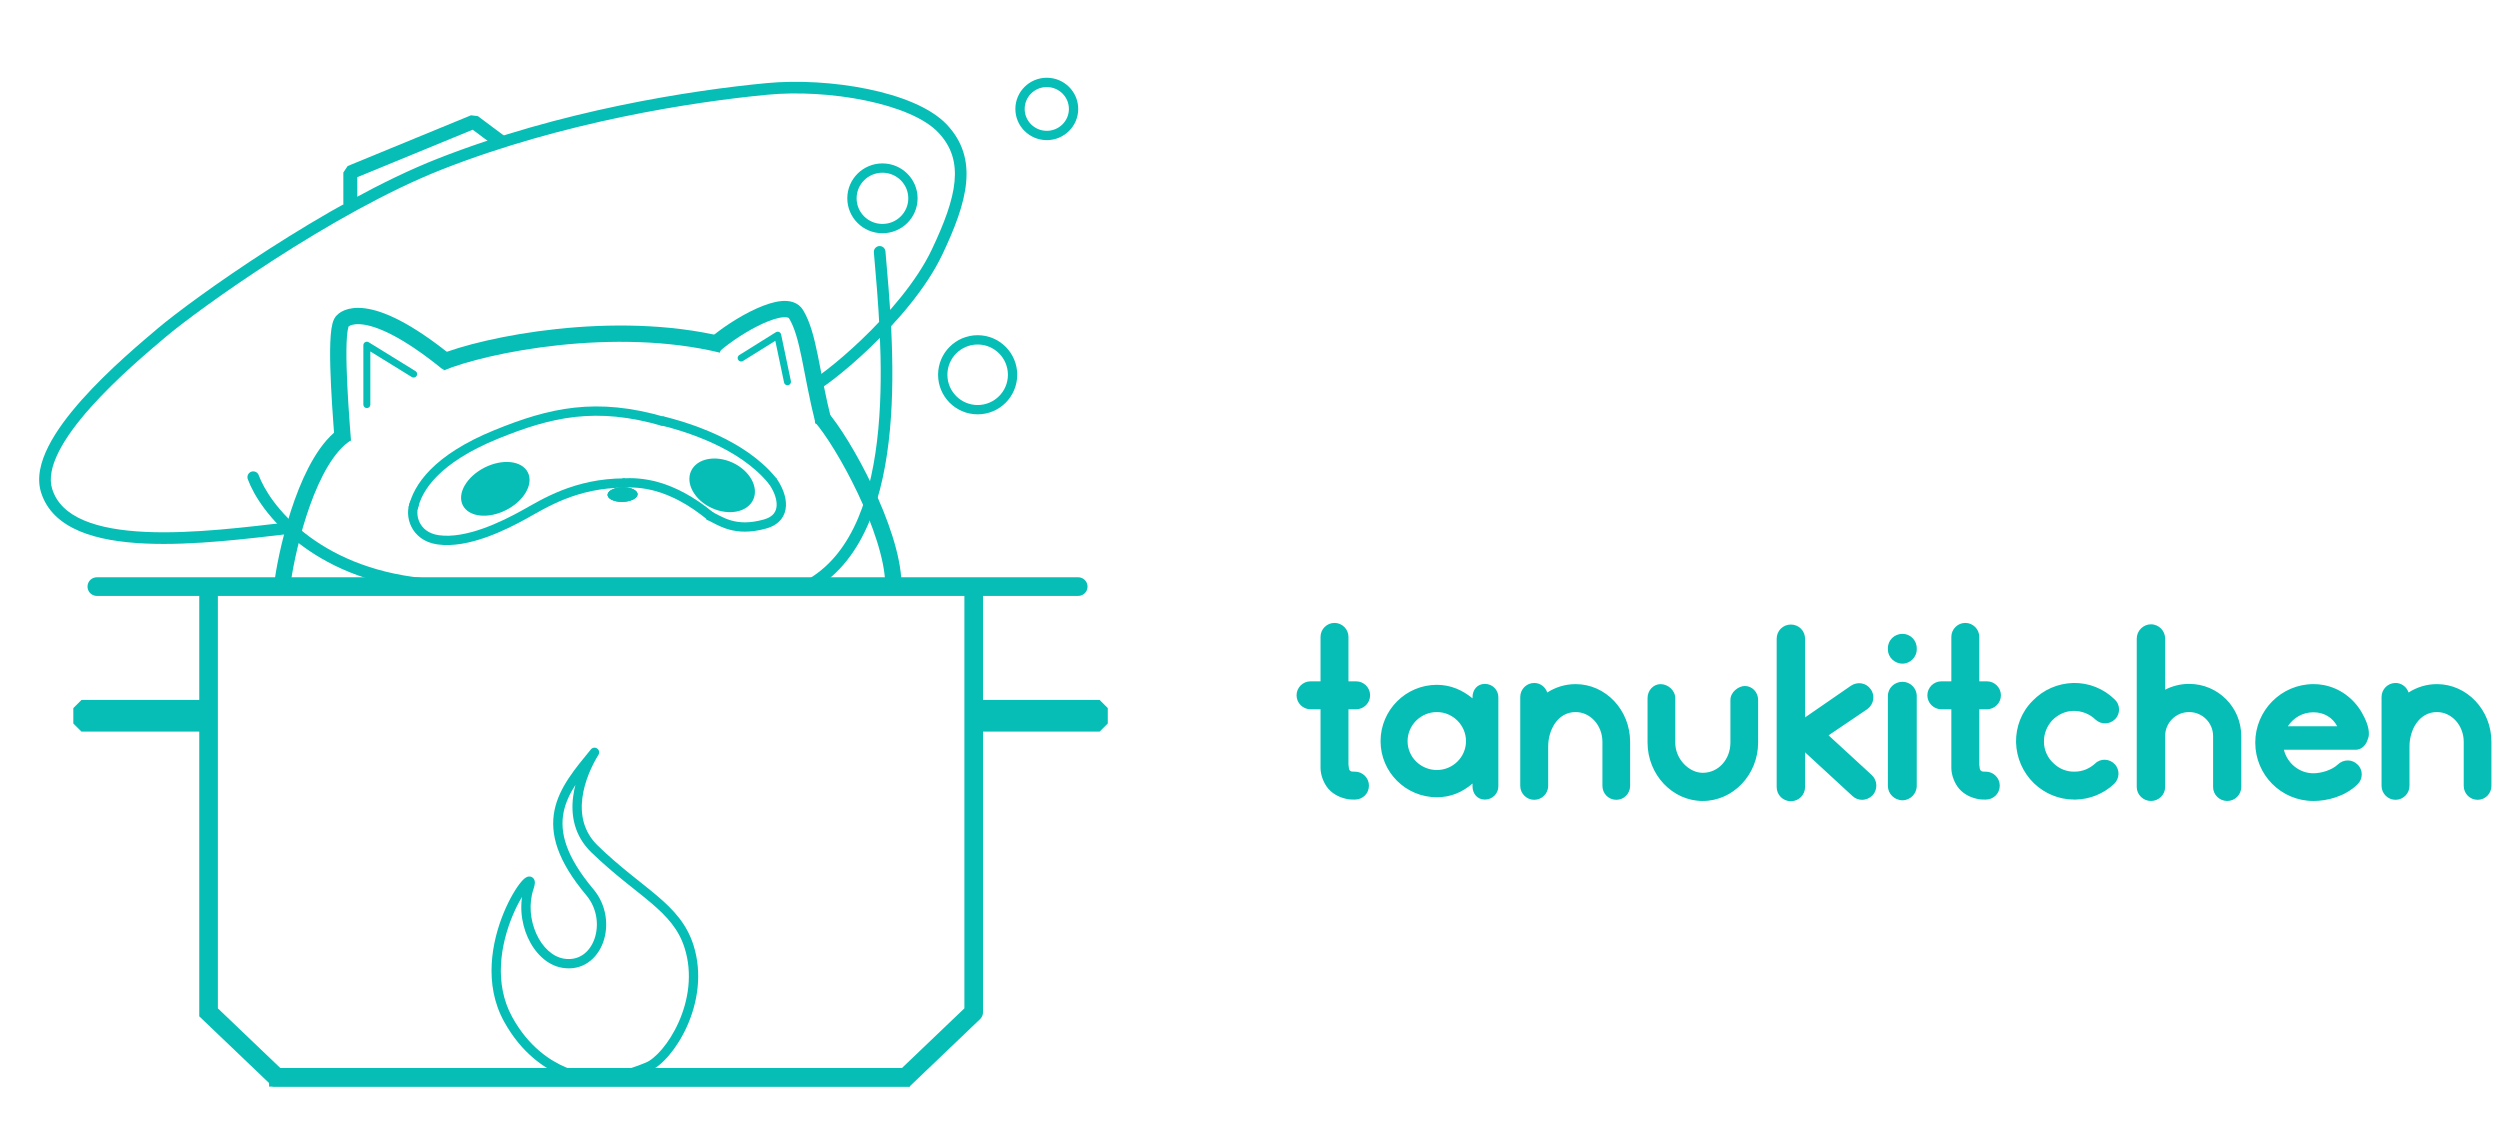 <svg width="5370" height="2437" viewBox="0 0 5370 2437" fill="none" xmlns="http://www.w3.org/2000/svg">
<path d="M208 1260H2316" stroke="#06BEB6" stroke-width="40" stroke-linecap="round" stroke-linejoin="round"/>
<path d="M448 1260V2174.5L594 2314H1954.5" stroke="#06BEB6" stroke-width="40"/>
<path d="M2091.5 2174.5H2111.5C2111.5 2179.96 2109.27 2185.19 2105.32 2188.96L2091.5 2174.5ZM1945.5 2314L1959.32 2328.46L1953.52 2334H1945.5V2314ZM598 2334H578V2294H598V2334ZM2111.5 1260V2174.5H2071.5V1260H2111.5ZM2105.32 2188.96L1959.32 2328.46L1931.68 2299.54L2077.68 2160.04L2105.32 2188.96ZM1945.5 2334H598V2294H1945.5V2334Z" fill="#06BEB6"/>
<path d="M445 1521H175V1554H445" stroke="#06BEB6" stroke-width="35" stroke-linejoin="bevel"/>
<path d="M2092 1521H2362V1554H2092" stroke="#06BEB6" stroke-width="35" stroke-linejoin="bevel"/>
<path d="M607.5 1247C618.788 1168.6 662.955 983.721 743 932" stroke="#06BEB6" stroke-width="35" stroke-linejoin="bevel"/>
<path d="M736.5 948C729.333 855.833 718.354 700.916 736.5 689C736.5 689 782.5 634 961.5 779.5" stroke="#06BEB6" stroke-width="35" stroke-linejoin="round"/>
<path d="M1420.5 903.5C1477.5 917.5 1593.71 953.331 1658.19 1031.65M1658.19 1031.65C1658.97 1032.59 1659.74 1033.54 1660.5 1034.5L1658.19 1031.65Z" stroke="#06BEB6" stroke-width="20" stroke-linejoin="bevel"/>
<path d="M887.5 1092C896.5 1047.5 937.981 985.389 1065 933.5C1182.5 885.5 1280.5 863 1426 905.5" stroke="#06BEB6" stroke-width="20" stroke-linejoin="bevel"/>
<path d="M891 1079.5C878.5 1106.5 891 1152.3 941 1159.5C1003.5 1168.5 1083 1129 1125.5 1105.5C1168 1082 1236 1037.5 1342.5 1037.5" stroke="#06BEB6" stroke-width="20" stroke-linejoin="bevel"/>
<path d="M1337.5 1037.5C1373 1035.5 1440 1037.5 1527.5 1110" stroke="#06BEB6" stroke-width="20" stroke-linejoin="bevel"/>
<path d="M1521 1106.5C1547.17 1118.5 1577.5 1143.98 1643.5 1125.5C1692 1111.92 1682.5 1065 1659 1032.5" stroke="#06BEB6" stroke-width="20" stroke-linejoin="bevel"/>
<path d="M946.5 779.5C1041.67 739.833 1319.7 684.5 1550.5 740.5" stroke="#06BEB6" stroke-width="35" stroke-linejoin="round"/>
<path d="M1533.5 742C1582 699.5 1688 638.6 1710 675C1737.5 720.5 1741.5 797 1769 906.5" stroke="#06BEB6" stroke-width="35" stroke-linejoin="bevel"/>
<path d="M1763 894.5C1811.67 949.333 1916.6 1140 1919 1254" stroke="#06BEB6" stroke-width="35" stroke-linejoin="bevel"/>
<path d="M555.742 1020.71C553.375 1014.23 546.198 1010.89 539.713 1013.26C533.228 1015.63 529.891 1022.8 532.258 1029.29L555.742 1020.71ZM532.258 1029.29C558.048 1099.93 668.303 1241.63 904.696 1266.43L907.304 1241.57C680.519 1217.78 578.294 1082.49 555.742 1020.71L532.258 1029.29Z" fill="#06BEB6"/>
<path d="M1901.95 539.933C1901.37 533.054 1895.31 527.956 1888.43 528.545C1881.55 529.135 1876.46 535.189 1877.05 542.067L1901.95 539.933ZM100 1053.5L88.053 1057.18L100 1053.5ZM944.5 352.499L949.078 364.131L944.5 352.499ZM1647.5 190.999L1646.31 178.556L1647.5 190.999ZM2024.5 276L2015.43 284.597L2024.5 276ZM2013 541L2024.3 546.349L2013 541ZM1877.05 542.067C1885.08 635.836 1899.49 782.448 1886.7 920.78C1873.83 1059.98 1833.83 1185.74 1737.59 1243.27L1750.41 1264.73C1857.88 1200.49 1898.64 1063.21 1911.59 923.082C1924.63 782.09 1909.94 633.09 1901.95 539.933L1877.05 542.067ZM625.562 1121.08C534.461 1131.63 414.905 1147.21 312.573 1142.51C261.405 1140.17 215.611 1132.78 180.293 1117.78C145.225 1102.88 121.541 1081 111.947 1049.82L88.053 1057.18C100.459 1097.5 130.984 1123.99 170.52 1140.79C209.806 1157.47 259.012 1165.08 311.427 1167.49C416.261 1172.29 538.206 1156.37 628.438 1145.92L625.562 1121.08ZM111.947 1049.82C105.256 1028.08 110.64 1001.09 126.253 970.155C141.73 939.491 166.271 906.934 194.502 875.235C250.926 811.879 320.2 754.007 355.579 724.038L339.421 704.962C304.3 734.713 233.63 793.71 175.832 858.608C146.952 891.037 120.812 925.453 103.935 958.89C87.194 992.057 78.55 1026.29 88.053 1057.18L111.947 1049.82ZM355.579 724.038C425.505 664.804 714.838 456.313 949.078 364.131L939.923 340.868C702.197 434.421 410.495 644.755 339.421 704.962L355.579 724.038ZM949.078 364.131C1210.57 261.225 1489.79 218.576 1648.68 203.443L1646.31 178.556C1486.21 193.804 1204.43 236.774 939.923 340.868L949.078 364.131ZM1648.68 203.443C1713.13 197.305 1790.16 201.611 1858.83 215.759C1928.15 230.039 1986.26 253.806 2015.43 284.597L2033.57 267.403C1998.86 230.761 1934.22 205.766 1863.88 191.273C1792.89 176.648 1713.37 172.17 1646.31 178.556L1648.68 203.443ZM2015.43 284.597C2044.59 315.383 2054.2 349.678 2050.33 390.224C2046.37 431.603 2028.37 479.317 2001.7 535.651L2024.3 546.349C2051.13 489.682 2070.82 438.613 2075.21 392.6C2079.69 345.754 2068.29 304.049 2033.57 267.403L2015.43 284.597ZM2001.7 535.651C1968.84 605.068 1907.14 675.557 1850.86 729.326C1822.83 756.103 1796.41 778.475 1776.04 794.215C1765.84 802.096 1757.28 808.224 1750.86 812.384C1747.64 814.474 1745.12 815.963 1743.3 816.912C1740.94 818.142 1741.07 817.758 1742.54 817.585L1745.46 842.414C1749.06 841.991 1752.62 840.248 1754.86 839.078C1757.64 837.628 1760.89 835.678 1764.46 833.359C1771.65 828.702 1780.8 822.133 1791.33 813.996C1812.41 797.7 1839.49 774.755 1868.12 747.404C1925.16 692.917 1989.47 619.906 2024.3 546.349L2001.7 535.651Z" fill="#06BEB6"/>
<path d="M752.5 438.5V370.5L1017.5 261.5L1078.5 307" stroke="#06BEB6" stroke-width="30" stroke-linejoin="bevel"/>
<circle cx="2100" cy="805" r="75" stroke="#06BEB6" stroke-width="20"/>
<path d="M2306 234C2306 265.41 2280.33 291 2248.5 291C2216.67 291 2191 265.41 2191 234C2191 202.59 2216.67 177 2248.5 177C2280.33 177 2306 202.59 2306 234Z" stroke="#06BEB6" stroke-width="20"/>
<path d="M1961 426C1961 461.836 1931.74 491 1895.5 491C1859.26 491 1830 461.836 1830 426C1830 390.164 1859.26 361 1895.5 361C1931.74 361 1961 390.164 1961 426Z" stroke="#06BEB6" stroke-width="20"/>
<path d="M1124.86 1019.16C1129.22 1027.76 1128.41 1039.43 1121 1052.27C1113.65 1065.02 1100.34 1077.7 1082.54 1086.72C1064.73 1095.73 1046.63 1098.95 1032 1097.34C1017.27 1095.71 1007.39 1089.45 1003.03 1080.84C998.672 1072.24 999.48 1060.57 1006.88 1047.73C1014.24 1034.98 1027.55 1022.3 1045.35 1013.28C1063.16 1004.27 1081.26 1001.05 1095.88 1002.66C1110.62 1004.29 1120.5 1010.55 1124.86 1019.16Z" fill="#06BEB6"/>
<path d="M1124.86 1019.16C1129.22 1027.76 1128.41 1039.43 1121 1052.27C1113.65 1065.02 1100.34 1077.7 1082.54 1086.72C1064.73 1095.73 1046.63 1098.95 1032 1097.34C1017.27 1095.71 1007.39 1089.45 1003.03 1080.84C998.672 1072.24 999.48 1060.57 1006.88 1047.73C1014.24 1034.98 1027.55 1022.3 1045.35 1013.28C1063.16 1004.27 1081.26 1001.05 1095.88 1002.66C1110.62 1004.29 1120.5 1010.55 1124.86 1019.16Z" fill="#06BEB6"/>
<path d="M1124.86 1019.16C1129.22 1027.76 1128.41 1039.43 1121 1052.27C1113.65 1065.02 1100.34 1077.7 1082.54 1086.72C1064.73 1095.73 1046.63 1098.95 1032 1097.34C1017.27 1095.71 1007.39 1089.45 1003.03 1080.84C998.672 1072.24 999.48 1060.57 1006.88 1047.73C1014.24 1034.98 1027.55 1022.3 1045.35 1013.28C1063.16 1004.27 1081.26 1001.05 1095.88 1002.66C1110.62 1004.29 1120.5 1010.55 1124.86 1019.16Z" stroke="#06BEB6" stroke-width="20"/>
<path d="M1608.82 1069.14C1604.28 1078.97 1594.36 1086.14 1580.5 1088.91C1566.64 1091.68 1549.6 1089.81 1532.9 1082.09C1516.19 1074.36 1503.73 1062.59 1496.87 1050.24C1490 1037.89 1489.03 1025.69 1493.57 1015.86C1498.12 1006.03 1508.04 998.861 1521.9 996.091C1535.75 993.323 1552.8 995.193 1569.5 1002.91C1586.2 1010.64 1598.67 1022.41 1605.53 1034.76C1612.4 1047.11 1613.37 1059.31 1608.82 1069.14Z" fill="#06BEB6"/>
<path d="M1608.82 1069.14C1604.28 1078.97 1594.36 1086.14 1580.5 1088.91C1566.64 1091.68 1549.6 1089.81 1532.9 1082.09C1516.19 1074.36 1503.73 1062.59 1496.87 1050.24C1490 1037.89 1489.03 1025.69 1493.57 1015.86C1498.12 1006.03 1508.04 998.861 1521.9 996.091C1535.75 993.323 1552.8 995.193 1569.5 1002.91C1586.2 1010.64 1598.67 1022.41 1605.53 1034.76C1612.4 1047.11 1613.37 1059.31 1608.82 1069.14Z" fill="#06BEB6"/>
<path d="M1608.82 1069.14C1604.28 1078.97 1594.36 1086.14 1580.5 1088.91C1566.64 1091.68 1549.6 1089.81 1532.9 1082.09C1516.19 1074.36 1503.73 1062.59 1496.87 1050.24C1490 1037.89 1489.03 1025.69 1493.57 1015.86C1498.12 1006.03 1508.04 998.861 1521.9 996.091C1535.75 993.323 1552.8 995.193 1569.5 1002.91C1586.2 1010.64 1598.67 1022.41 1605.53 1034.76C1612.4 1047.11 1613.37 1059.31 1608.82 1069.14Z" stroke="#06BEB6" stroke-width="20"/>
<mask id="path-24-inside-1_16_92" fill="white">
<ellipse cx="1337.26" cy="1062.32" rx="32.023" ry="15.477" transform="rotate(-1.524 1337.26 1062.32)"/>
</mask>
<ellipse cx="1337.26" cy="1062.32" rx="32.023" ry="15.477" transform="rotate(-1.524 1337.26 1062.32)" fill="#06BEB6"/>
<ellipse cx="1337.26" cy="1062.32" rx="32.023" ry="15.477" transform="rotate(-1.524 1337.26 1062.32)" fill="#06BEB6"/>
<path d="M1349.28 1062C1349.18 1058.19 1350.79 1055.68 1351.52 1054.79C1352.15 1054.04 1352.26 1054.25 1351.01 1054.89C1348.51 1056.18 1343.64 1057.63 1337.14 1057.8L1338.2 1097.79C1349.38 1097.49 1360.43 1095.05 1369.37 1090.43C1376.93 1086.53 1389.7 1077.22 1389.27 1060.94L1349.28 1062ZM1337.14 1057.8C1330.64 1057.98 1325.7 1056.79 1323.14 1055.63C1321.85 1055.05 1321.95 1054.84 1322.62 1055.56C1323.4 1056.41 1325.14 1058.83 1325.24 1062.64L1285.26 1063.71C1285.69 1079.99 1298.94 1088.6 1306.7 1092.1C1315.87 1096.23 1327.03 1098.09 1338.2 1097.79L1337.14 1057.8ZM1325.24 1062.64C1325.34 1066.46 1323.74 1068.97 1323 1069.85C1322.37 1070.61 1322.26 1070.4 1323.51 1069.75C1326.01 1068.46 1330.88 1067.02 1337.38 1066.84L1336.32 1026.86C1325.14 1027.16 1314.09 1029.6 1305.16 1034.22C1297.6 1038.12 1284.82 1047.42 1285.26 1063.71L1325.24 1062.64ZM1337.38 1066.84C1343.88 1066.67 1348.82 1067.86 1351.39 1069.01C1352.67 1069.59 1352.57 1069.81 1351.9 1069.08C1351.12 1068.24 1349.38 1065.82 1349.28 1062L1389.27 1060.94C1388.83 1044.66 1375.58 1036.05 1367.83 1032.55C1358.66 1028.41 1347.5 1026.56 1336.32 1026.86L1337.38 1066.84Z" fill="#06BEB6" mask="url(#path-24-inside-1_16_92)"/>
<path d="M1277 1616L1285.5 1621.27C1288.28 1616.8 1287.1 1610.93 1282.82 1607.86C1278.53 1604.8 1272.6 1605.59 1269.26 1609.67L1277 1616ZM1267 1916.5L1259.34 1922.93L1267 1916.5ZM1209.5 2069L1211.14 2059.14L1209.5 2069ZM1091.5 2189.5L1082.74 2194.33L1091.5 2189.5ZM1391.5 2291.5L1395.36 2300.72L1391.5 2291.5ZM1480 2033L1470.47 2036.03L1480 2033ZM1277 1823.5L1270.04 1830.68L1277 1823.5ZM1269.26 1609.67C1236.06 1650.25 1200.98 1691.06 1191.04 1740.65C1180.86 1791.41 1197.18 1848.93 1259.34 1922.93L1274.66 1910.07C1214.57 1838.53 1202.14 1787.05 1210.65 1744.58C1219.4 1700.92 1250.44 1664.25 1284.74 1622.33L1269.26 1609.67ZM1259.34 1922.93C1283.14 1951.26 1287.09 1988.72 1276.66 2017.46C1266.33 2045.95 1242.78 2064.41 1211.14 2059.14L1207.86 2078.86C1251.22 2086.09 1282.67 2059.55 1295.46 2024.29C1308.16 1989.28 1303.36 1944.24 1274.66 1910.07L1259.34 1922.93ZM1211.14 2059.14C1186.85 2055.09 1165.06 2034.69 1151.93 2005.55C1138.89 1976.61 1135.39 1941 1145.97 1909.7L1127.03 1903.3C1114.61 1940 1118.86 1980.85 1133.7 2013.76C1148.44 2046.48 1174.65 2073.33 1207.86 2078.86L1211.14 2059.14ZM1145.97 1909.7C1147.5 1905.18 1148.57 1901.03 1148.83 1897.53C1148.96 1895.82 1148.95 1893.56 1148.26 1891.26C1147.53 1888.81 1145.71 1885.46 1141.76 1883.71C1138.09 1882.08 1134.67 1882.8 1132.75 1883.46C1130.75 1884.15 1129.04 1885.22 1127.74 1886.18C1125.08 1888.14 1122.36 1890.9 1119.71 1894C1109.08 1906.42 1094.33 1930.58 1081.73 1961.28C1056.6 2022.51 1038.4 2113.85 1082.74 2194.33L1100.26 2184.67C1060.23 2112.01 1076.03 2027.85 1100.24 1968.87C1112.31 1939.45 1126.07 1917.33 1134.91 1907C1137.12 1904.4 1138.7 1902.95 1139.58 1902.3C1140.04 1901.96 1139.91 1902.15 1139.27 1902.37C1138.71 1902.56 1136.43 1903.23 1133.66 1902C1130.61 1900.65 1129.45 1898.14 1129.11 1897C1128.81 1896 1128.93 1895.51 1128.89 1896.04C1128.81 1897.04 1128.37 1899.32 1127.03 1903.3L1145.97 1909.7ZM1082.74 2194.33C1120.5 2262.87 1170.66 2295.5 1208.06 2311.22C1226.72 2319.06 1242.11 2322.66 1251.03 2324.46C1253.22 2324.9 1255.08 2325.24 1256.31 2325.48C1258.07 2325.82 1257.89 2325.83 1257.31 2325.62C1257.29 2325.61 1255.87 2325.14 1254.45 2323.91C1253.71 2323.27 1251.93 2321.55 1251.26 2318.59C1250.46 2315.05 1251.73 2312.03 1253.19 2310.19C1254.41 2308.67 1255.77 2307.91 1256.28 2307.63C1256.92 2307.3 1257.45 2307.11 1257.72 2307.03C1258.24 2306.85 1258.62 2306.79 1258.64 2306.78C1258.72 2306.77 1258.6 2306.79 1258.06 2306.85C1257.58 2306.9 1256.94 2306.96 1256.09 2307.04L1257.91 2326.96C1259.44 2326.82 1261.13 2326.66 1262.31 2326.44C1262.64 2326.38 1263.26 2326.26 1263.96 2326.03C1264.31 2325.91 1264.91 2325.69 1265.61 2325.33C1266.18 2325.03 1267.57 2324.24 1268.82 2322.68C1270.31 2320.82 1271.58 2317.77 1270.77 2314.19C1270.1 2311.2 1268.29 2309.44 1267.52 2308.78C1266.02 2307.48 1264.47 2306.94 1264.25 2306.86C1262.87 2306.35 1260.94 2306 1260.08 2305.84C1258.69 2305.57 1257.05 2305.27 1254.98 2304.85C1246.86 2303.22 1232.85 2299.94 1215.81 2292.78C1181.84 2278.5 1135.5 2248.63 1100.26 2184.67L1082.74 2194.33ZM1256.09 2307.04C1254.15 2307.22 1252.37 2307.46 1250.82 2307.79C1250.05 2307.95 1249.19 2308.18 1248.32 2308.49C1247.58 2308.75 1246.19 2309.3 1244.81 2310.38C1243.58 2311.34 1240.41 2314.33 1240.77 2319.36C1241.11 2323.99 1244.24 2326.45 1245.21 2327.14C1247.35 2328.67 1249.8 2329.23 1250.83 2329.46C1256.13 2330.63 1266.01 2331.02 1278.8 2330.17C1304.96 2328.41 1346.55 2321.17 1395.36 2300.72L1387.64 2282.28C1340.95 2301.83 1301.54 2308.59 1277.45 2310.21C1265.12 2311.04 1257.56 2310.46 1255.14 2309.93C1254.24 2309.73 1255.37 2309.82 1256.83 2310.86C1257.45 2311.31 1260.4 2313.53 1260.72 2317.91C1261.07 2322.69 1258.04 2325.43 1257.12 2326.15C1256.05 2326.98 1255.15 2327.29 1255.06 2327.32C1254.84 2327.4 1254.8 2327.39 1255.04 2327.34C1255.49 2327.24 1256.41 2327.1 1257.91 2326.96L1256.09 2307.04ZM1395.36 2300.72C1408.99 2295.02 1423.86 2282.47 1437.71 2265.99C1451.73 2249.32 1465.36 2227.86 1476.25 2203.31C1497.99 2154.29 1509.22 2091.92 1489.53 2029.97L1470.47 2036.03C1488.28 2092.08 1478.32 2149.3 1457.97 2195.2C1447.8 2218.11 1435.16 2237.95 1422.4 2253.12C1409.48 2268.48 1397.07 2278.33 1387.64 2282.28L1395.36 2300.72ZM1489.53 2029.97C1475.12 1984.61 1447.04 1954.39 1411.35 1924.07C1375.28 1893.43 1332.46 1863.38 1283.96 1816.32L1270.04 1830.68C1319.01 1878.2 1364.12 1910.19 1398.4 1939.31C1433.05 1968.74 1457.74 1995.98 1470.47 2036.03L1489.53 2029.97ZM1283.96 1816.32C1253.07 1786.35 1246.34 1749.41 1250.94 1713.65C1255.57 1677.6 1271.72 1643.47 1285.5 1621.27L1268.5 1610.73C1253.84 1634.36 1236.23 1671.24 1231.1 1711.1C1225.94 1751.26 1233.43 1795.15 1270.04 1830.68L1283.96 1816.32Z" fill="#06BEB6"/>
<path d="M788 869V741.5L888.5 803.5" stroke="#06BEB6" stroke-width="15" stroke-linecap="round" stroke-linejoin="round"/>
<path d="M1592 769L1670.5 720L1691.5 820" stroke="#06BEB6" stroke-width="15" stroke-linecap="round" stroke-linejoin="round"/>
<path d="M2910.5 1657.5C2907 1657.5 2902.5 1658 2900 1655.5C2896.5 1652.5 2897.5 1646.5 2896.5 1642.5V1523.5H2913C2929.5 1523.5 2943 1510 2943 1493.5C2943 1477 2929.5 1463.5 2913 1463.5H2896.5V1368C2896.5 1351.5 2883 1338 2866.5 1338C2850 1338 2836.5 1351.5 2836.5 1368V1463.5H2815C2798.5 1463.5 2785 1477 2785 1493.5C2785 1510 2798.5 1523.5 2815 1523.5H2836.5V1649.5C2836.5 1665 2843.5 1683 2853.5 1694.5C2865 1707.5 2881 1714.5 2897.5 1717C2902 1717.5 2906 1717.5 2910.5 1717.5C2927 1717.5 2940.5 1704.5 2940.5 1687.5C2940.5 1671 2927 1657.5 2910.5 1657.5ZM3189.46 1469C3172.96 1469 3162.96 1482 3162.96 1497.5V1500C3141.46 1482.5 3116.46 1471 3086.46 1471C3019.46 1471 2965.46 1525.5 2965.46 1592C2965.46 1658.5 3019.46 1712.5 3086.46 1712.5C3116.46 1712.5 3141.46 1701.5 3162.96 1683V1689C3162.96 1704.5 3172.96 1717.5 3189.46 1717.5C3205.96 1717.5 3218.46 1704.5 3218.46 1689V1497.5C3218.46 1482 3205.96 1469 3189.46 1469ZM3086.46 1654C3051.96 1654 3023.46 1626.5 3023.46 1592C3023.46 1557.5 3051.96 1529.5 3086.46 1529.5C3120.46 1529.5 3148.96 1557.5 3148.96 1592C3148.96 1626.5 3120.46 1654 3086.46 1654ZM3384.5 1469.5C3362 1469.5 3341.5 1476 3323.5 1487.5C3319.5 1475.5 3308.5 1467 3295.5 1467C3279 1467 3265.5 1480.5 3265.5 1497V1688C3265.5 1704.5 3279 1718 3295.5 1718C3312 1718 3325.5 1704.5 3325.5 1688V1603C3325.5 1568.5 3345.5 1529.5 3384.5 1529.5C3416 1529.5 3442 1558 3442 1593.5V1688C3442 1704.5 3455 1718 3472 1718C3488.5 1718 3501.5 1704.5 3501.5 1688V1593.5C3501.5 1525 3449 1469.5 3384.5 1469.5ZM3657.43 1720.5C3592.43 1720.5 3538.93 1664 3538.93 1595V1499.5C3538.93 1483 3551.43 1469.5 3566.93 1469.5C3582.93 1469.5 3598.43 1483 3598.43 1499.5V1595C3598.43 1631 3628.43 1660 3657.43 1660C3691.43 1660 3716.93 1631 3716.93 1595V1503.5C3716.93 1486.5 3734.43 1473.5 3747.93 1473.5C3763.43 1473.5 3776.43 1486.5 3776.43 1503.5V1595C3776.43 1664 3722.93 1720.5 3657.43 1720.5ZM4020.78 1665L3927.78 1579.5L4011.28 1523C4024.78 1513 4028.28 1494 4018.28 1480.5C4008.78 1466.5 3989.78 1463.5 3975.78 1473L3877.28 1541V1372C3877.28 1355 3863.78 1341.5 3846.78 1341.5C3829.78 1341.5 3816.28 1355 3816.28 1372V1690.5C3816.28 1707.5 3829.78 1721 3846.78 1721C3863.78 1721 3877.28 1707.5 3877.28 1690.5V1616L3979.28 1710C3985.28 1715.5 3992.28 1718 3999.78 1718C4007.78 1718 4016.28 1714.5 4022.28 1708.5C4033.78 1695.5 4032.78 1676.5 4020.78 1665ZM4086.66 1425.5C4069.16 1425.5 4055.16 1411.5 4055.16 1395V1392.5C4055.16 1375 4069.16 1361.5 4086.66 1361.5C4103.16 1361.5 4117.16 1375 4117.16 1392.5V1395C4117.16 1411.5 4103.16 1425.5 4086.66 1425.5ZM4086.66 1719C4069.16 1719 4055.16 1705 4055.16 1688V1495C4055.16 1478 4069.16 1464.5 4086.66 1464.5C4103.16 1464.5 4117.16 1478 4117.16 1495V1688C4117.16 1705 4103.16 1719 4086.66 1719ZM4265.48 1657.5C4261.98 1657.5 4257.48 1658 4254.98 1655.5C4251.48 1652.5 4252.48 1646.5 4251.48 1642.5V1523.5H4267.98C4284.48 1523.5 4297.98 1510 4297.98 1493.5C4297.98 1477 4284.48 1463.5 4267.98 1463.5H4251.48V1368C4251.48 1351.5 4237.98 1338 4221.48 1338C4204.98 1338 4191.48 1351.5 4191.48 1368V1463.5H4169.98C4153.48 1463.5 4139.98 1477 4139.98 1493.5C4139.98 1510 4153.48 1523.5 4169.98 1523.5H4191.48V1649.5C4191.48 1665 4198.48 1683 4208.48 1694.5C4219.98 1707.5 4235.98 1714.5 4252.48 1717C4256.98 1717.5 4260.98 1717.5 4265.48 1717.5C4281.98 1717.5 4295.48 1704.5 4295.48 1687.5C4295.48 1671 4281.98 1657.5 4265.48 1657.5ZM4455.94 1717.5C4422.94 1717.5 4392.44 1705 4368.94 1682.5C4344.94 1659 4331.44 1628 4330.44 1594.5C4329.94 1561.5 4341.94 1529.5 4365.94 1505.5C4388.94 1481.5 4419.94 1468 4453.44 1467C4486.94 1466.5 4518.44 1479 4542.44 1502.5C4554.44 1513.5 4554.94 1533 4543.44 1544.5C4531.94 1556.5 4512.94 1557 4500.94 1545.5C4488.44 1533.5 4471.94 1527 4454.44 1527C4436.94 1527 4420.94 1534.5 4408.44 1547C4396.94 1559.5 4389.94 1576 4390.44 1593.5C4390.44 1610.5 4397.94 1627.5 4410.44 1639C4422.94 1651.5 4439.44 1658 4456.44 1657.5C4472.94 1657.5 4488.44 1651 4500.44 1640C4511.94 1628.5 4531.44 1629.5 4542.44 1641.5C4553.94 1653.5 4552.94 1672.5 4540.94 1684C4518.44 1705 4488.94 1717 4457.94 1717.5H4455.94ZM4814.21 1581C4814.21 1519 4764.21 1469 4702.21 1469C4683.71 1469 4666.21 1473.5 4650.71 1481.5V1371.5C4650.71 1355 4637.21 1341 4620.21 1341C4603.71 1341 4589.71 1355 4589.71 1371.5V1690.5C4589.71 1707 4603.71 1720.5 4620.21 1720.5C4637.21 1720.5 4650.71 1707 4650.71 1690.5V1581C4650.71 1552.5 4673.71 1529.5 4702.21 1529.5C4730.71 1529.5 4753.71 1552.5 4753.71 1581V1690.5C4753.71 1707 4767.21 1720.5 4784.21 1720.5C4800.71 1720.5 4814.21 1707 4814.21 1690.5V1581ZM5084.3 1592.5C5086.3 1587.5 5088.3 1582.5 5088.3 1578C5089.3 1561.5 5080.3 1543 5072.3 1529C5054.3 1499 5025.3 1478 4991.3 1471.5C4983.8 1470 4976.8 1469.5 4969.3 1469.5C4899.8 1469.5 4844.3 1526.5 4844.3 1595C4844.3 1664.5 4899.8 1720.5 4969.3 1720.5C4997.8 1720.5 5036.3 1711.5 5063.8 1685C5075.8 1673.5 5076.3 1654 5064.3 1642.5C5052.8 1630.5 5033.8 1630.5 5021.8 1642C5008.8 1654.5 4985.3 1661 4969.3 1661C4938.3 1661 4912.8 1639 4905.8 1610.5H5059.8C5071.8 1610.5 5080.3 1602 5084.3 1592.5ZM4969.3 1530C4991.8 1530 5010.3 1541 5020.3 1560H4914.3C4926.3 1541.5 4946.3 1530 4969.3 1530ZM5234.59 1469.5C5212.09 1469.5 5191.59 1476 5173.59 1487.5C5169.59 1475.5 5158.59 1467 5145.59 1467C5129.09 1467 5115.59 1480.5 5115.59 1497V1688C5115.59 1704.5 5129.09 1718 5145.59 1718C5162.09 1718 5175.59 1704.5 5175.59 1688V1603C5175.59 1568.5 5195.59 1529.5 5234.59 1529.5C5266.09 1529.5 5292.09 1558 5292.09 1593.5V1688C5292.09 1704.5 5305.09 1718 5322.09 1718C5338.59 1718 5351.59 1704.5 5351.59 1688V1593.5C5351.59 1525 5299.09 1469.5 5234.59 1469.5Z" fill="#06BEB6"/>
</svg>
